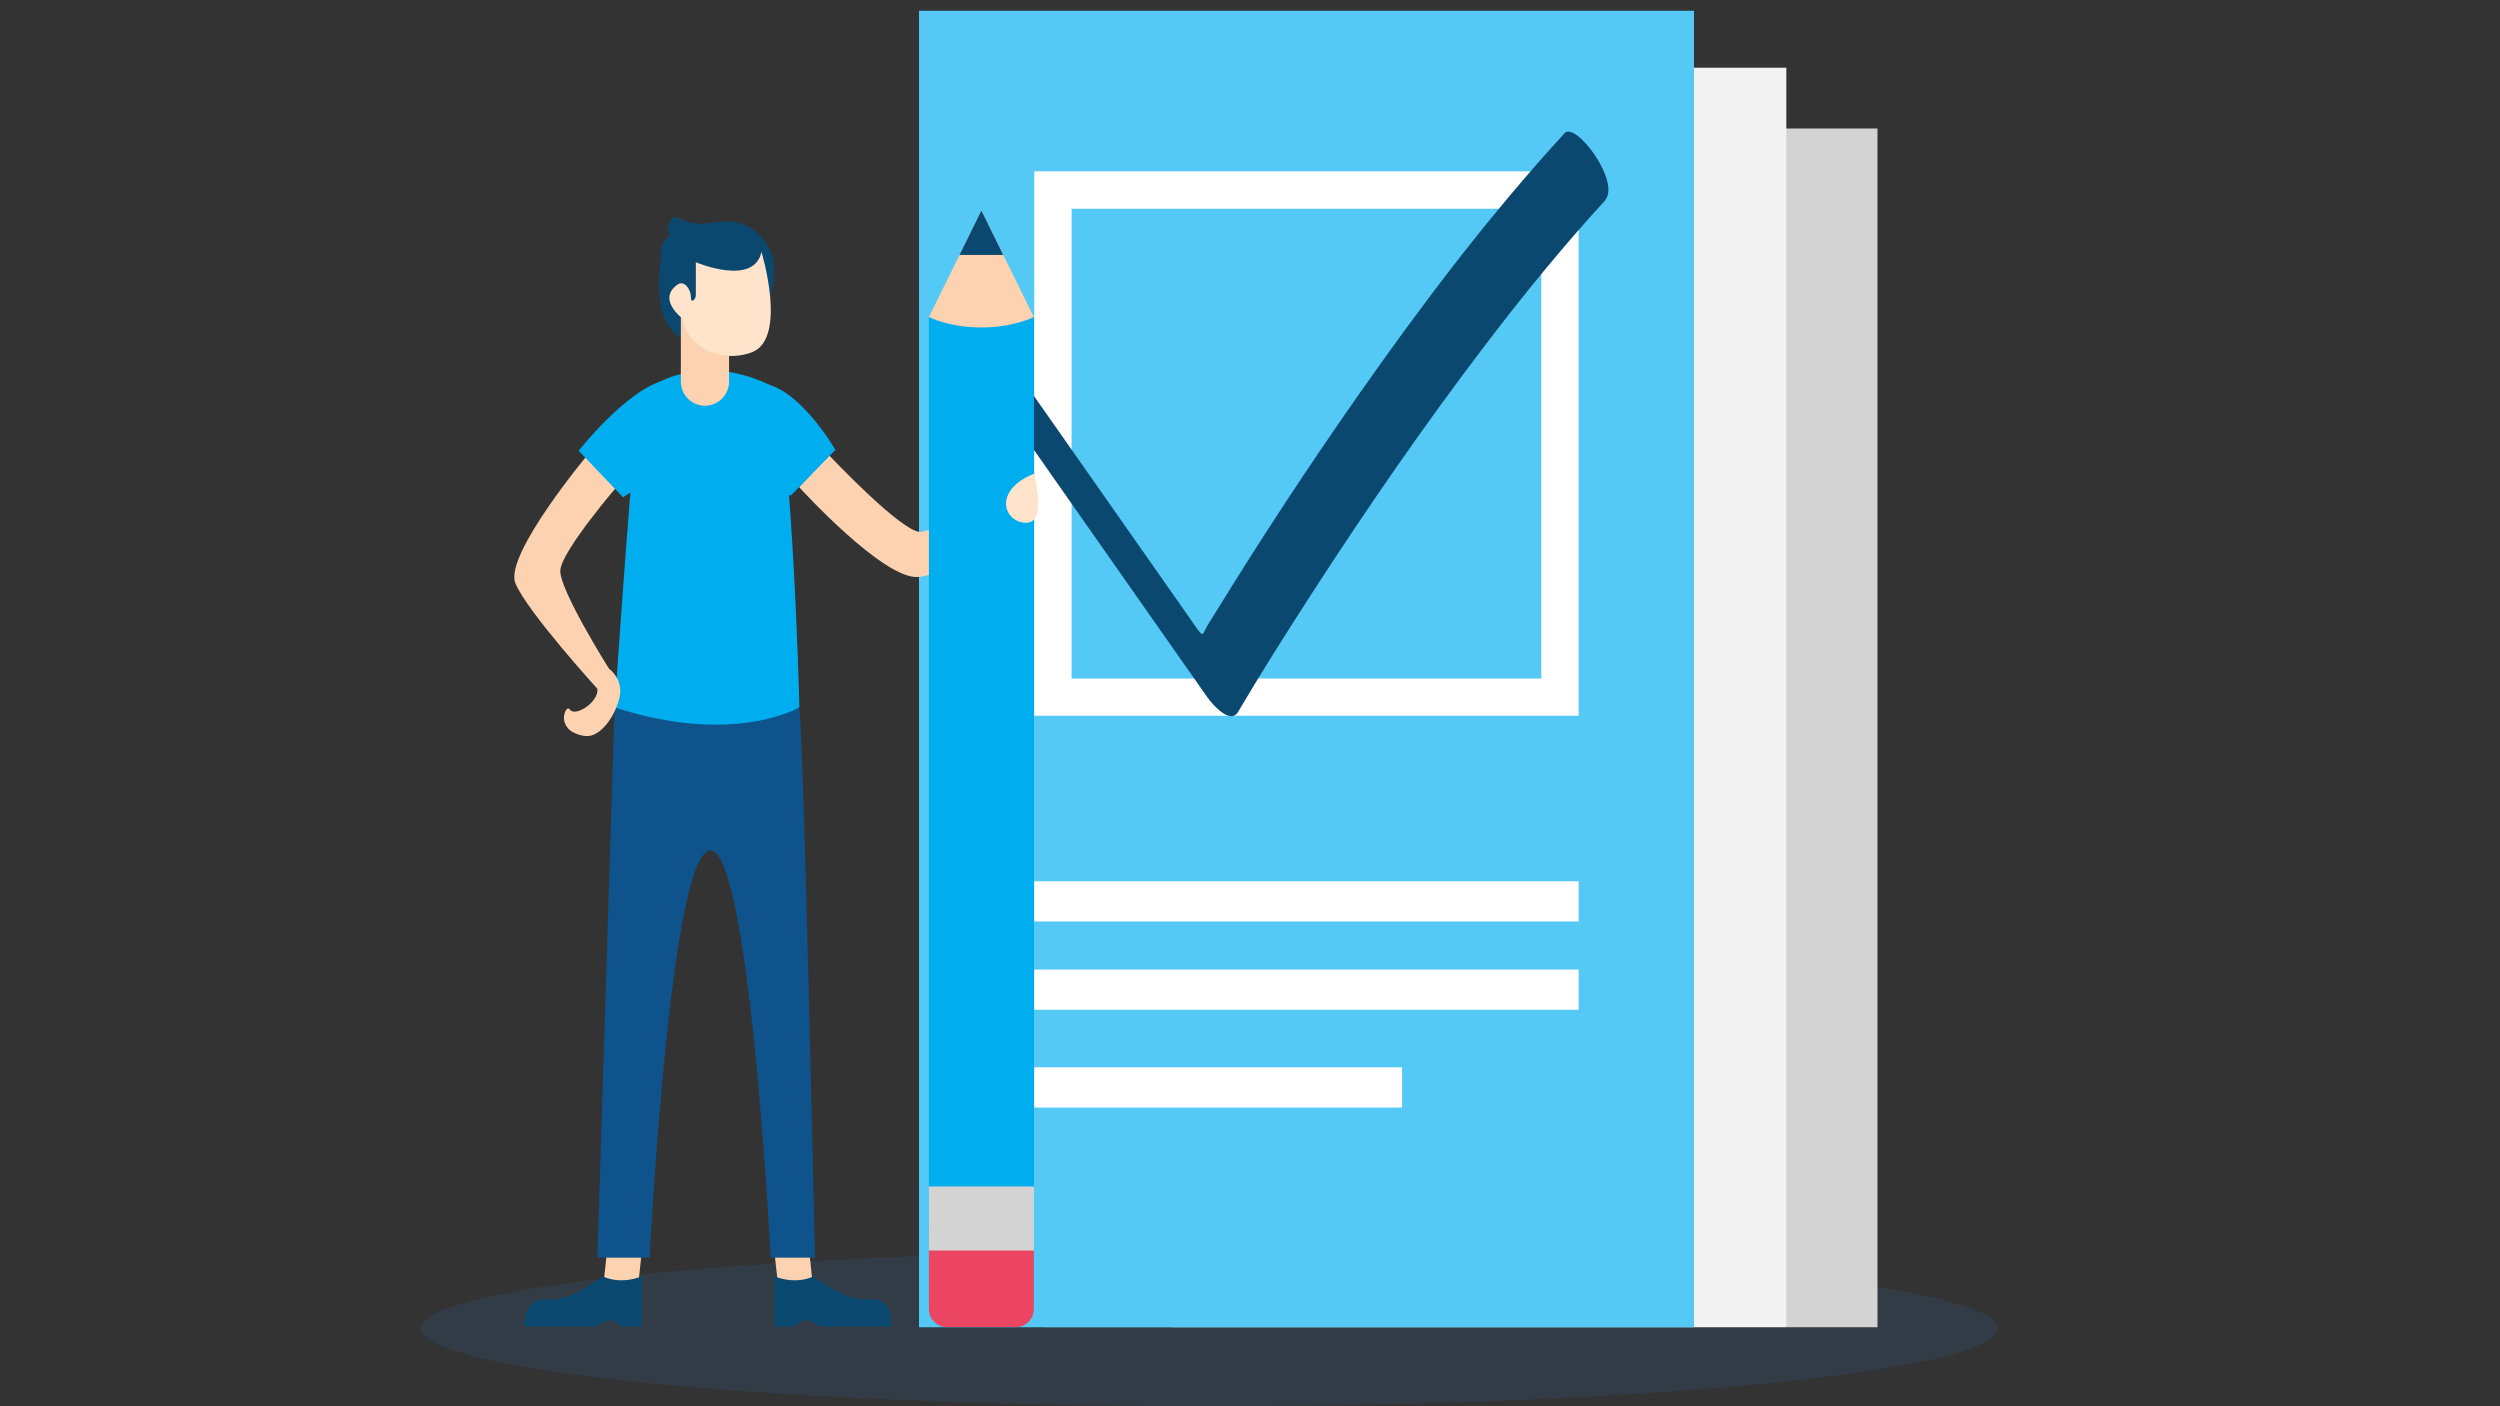 <svg xmlns="http://www.w3.org/2000/svg" xmlns:xlink="http://www.w3.org/1999/xlink" version="1.1" id="Check" x="0px" y="0px" viewBox="0 0 1920 1080" style="enable-background:new 0 0 1920 1080;" xml:space="preserve">
<rect x="0" y="0" width="1920" height="1080" fill="#333333" stroke="none"/>
<style xmlns="http://www.w3.org/2000/svg" type="text/css">
	.st0{opacity:0.1;fill:#2A94F4;}
	.st1{fill:#D3D3D3;}
	.st2{fill:#F2F2F2;}
	.st3{fill:#00aef0;}
	.st4{opacity:0.33;fill:#FFFFFF;}
	.st5{fill:#FFFFFF;}
	.st6{fill:#0B4870;}
	.st7{fill:#FCD2B1;}
	.st8{fill:#0E538C;}
	.st9{fill:#FFE3CA;}
	.st10{fill:#EC4561;}
</style>
<ellipse xmlns="http://www.w3.org/2000/svg" class="st0" cx="928.7" cy="1020.2" rx="605.3" ry="59.8"/>
<g xmlns="http://www.w3.org/2000/svg">
	<rect x="900" y="98.7" class="st1" width="541.9" height="920.6"/>
	<rect x="802.5" y="52" class="st2" width="569.4" height="967.2"/>
	<rect x="705.8" y="8.3" class="st3" width="595.2" height="1011"/>
	<rect x="705.8" y="8.3" class="st4" width="595.2" height="1011"/>
	<g>
		<g>
			<path class="st5" d="M1212.4,549.7H794.3V131.6h418.1V549.7z M823,521.1h360.7V160.3H823V521.1z"/>
		</g>
	</g>
	<g>
		<path class="st6" d="M777.6,322c16.9,24.1,33.8,48.2,50.7,72.4c26.8,38.3,53.6,76.5,80.5,114.8c6.3,8.9,12.5,17.8,18.8,26.8    c3.4,4.8,17.2,20.8,23.2,10.8c17.9-30.4,36.8-60.2,55.9-89.8c42.5-65.8,87-130.4,134.5-192.7c28.9-37.9,59-74.9,91.2-110    c13-14.2-22.2-61.3-30.8-52c-58.1,63.3-110,132-159.2,202.3C1005,358,969.2,412.5,935,468c-2.6,4.2-5.2,8.4-7.8,12.6    c-3.9,6.4-2.4,10-9.4,0c-9.9-14.1-19.8-28.2-29.7-42.4c-26.8-38.3-53.6-76.5-80.5-114.8c-6.3-8.9-12.5-17.8-18.8-26.8    c-3.2-4.6-17.8-21.2-23.2-10.8C760.4,296.3,772.2,314.3,777.6,322L777.6,322z"/>
	</g>
	<rect x="794.3" y="676.8" class="st5" width="418.1" height="30.9"/>
	<rect x="794.3" y="744.6" class="st5" width="418.1" height="30.9"/>
	<rect x="794.3" y="819.7" class="st5" width="282.5" height="30.9"/>
</g>
<g xmlns="http://www.w3.org/2000/svg">
	<path class="st6" d="M580.2,260.9c0,0,21.8-46.4,11.8-67.5s-26.6-25.8-46.1-22.3s-26.3-6.9-29.2-4s-5.1,12.6-2.6,12.6   c2.6,0-8.3,8-6.6,13.7c1.7,5.7-13.5,63.7,27.9,70.6S580.2,260.9,580.2,260.9z"/>
	<polygon class="st7" points="462.8,992 489.6,992 492.9,961.1 466.2,961.1  "/>
	<path class="st6" d="M462.8,980.2c0,0-24,19.5-41.4,17.7c-17.4-1.7-18.4,13.2-18.7,20.9h55.5c0,0,11.2-10.6,18.4,0h16.4v-12.3   v-26.3C492.9,980.2,477.6,987.1,462.8,980.2z"/>
	<polygon class="st7" points="624.8,992 598.1,992 594.7,961.1 621.5,961.1  "/>
	<path class="st8" d="M472,543.2l-13.2,422.7h40.1c0,0,14.9-294.7,44-311.9c32.2-19,49,311.9,49,311.9h34c0,0-8.8-409.5-12.2-422.7   C612.6,538.3,494.4,490.2,472,543.2z"/>
	<path class="st3" d="M492,302.6c0,0,39-36,100-6.6c14.9,7.2,21.9,235.8,21.9,247.3c0,0-50.2,29.8-141.8,0   C472,543.2,488.2,305.2,492,302.6z"/>
	<path class="st7" d="M636.7,349.6c0,0,58.2,61.9,71.1,58.8c20-4.8,79.8-21,79.8-21l6.5,12.2c0,0-62.2,41-88.8,43.5   c-26.6,2.5-91.6-69-91.6-69L636.7,349.6z"/>
	<path class="st7" d="M475.7,371.4c0,0-44.8,51.9-45.4,66.8c-0.6,14.9,37.3,75.2,37.3,75.2l-8.7,15.7c0,0-54.3-59.6-63.1-81.2   s55.6-98.7,55.6-98.7L475.7,371.4z"/>
	<path class="st3" d="M478.5,381.9l-34.1-35.7c0,0,44-56,73.2-54.8C540,292.3,523.7,354.6,478.5,381.9z"/>
	<path class="st3" d="M607.1,380.8l34.5-35.3c0,0-30-51.9-59.2-51C560.1,295.1,562.3,352.9,607.1,380.8z"/>
	<path class="st7" d="M522.9,241.4v51.7c0,10.2,8.3,18.5,18.5,18.5h0c10.2,0,18.5-8.3,18.5-18.5v-54.7L522.9,241.4z"/>
	<path class="st9" d="M584.8,193.4c0,0,20.6,67.5-8,77.4s-51.9-10.7-52.3-25.9c0,0-20.3-14.9-4.2-26.3c5.3-3.8,10.3,3.8,10.3,9.5   c0,5.7,3.8,1.5,3.8-1.1s0-25.6,0-25.6S579.1,220.4,584.8,193.4z"/>
	<path class="st6" d="M624.9,980.2c0,0,24,19.5,41.4,17.7c17.4-1.7,18.4,13.2,18.7,20.9h-55.5c0,0-11.2-10.6-18.4,0h-16.4v-12.3   v-26.3C594.7,980.2,610,987.1,624.9,980.2z"/>
	<path class="st7" d="M467.5,513.4c0,0,12,8.1,8.1,23.1c-3.9,15.1-14.9,29.5-25.6,28.8c-3.7-0.3-6.9-1.4-9.7-2.8   c-6.1-3-9-10.3-6-16.4c0.9-1.9,2.1-2.8,3.6-0.9c4.1,5.3,22-5.9,20.9-16.2C457.7,518.8,448.3,500.4,467.5,513.4z"/>
	<g>
		<g>
			<rect x="713.4" y="243.5" class="st3" width="80.7" height="698.3"/>
			<path class="st7" d="M713.4,243.5l40.3-81.8l40.3,81.8c0,0-15.6,8-40.3,8C729,251.5,713.4,243.5,713.4,243.5z"/>
			<polygon class="st6" points="736.9,195.8 753.7,161.7 770.5,195.8    "/>
			<path class="st10" d="M780.3,1019.2h-53.1c-7.6,0-13.8-6.2-13.8-13.8v-65.2H794v65.2C794,1013,787.9,1019.2,780.3,1019.2z"/>
			<rect x="713.4" y="911.2" class="st1" width="80.7" height="49.2"/>
		</g>
		<path class="st9" d="M794,363.9c0,0,10.9,38.1-6.3,37.6C770.6,400.9,762.6,376.5,794,363.9z"/>
	</g>
</g>
</svg>